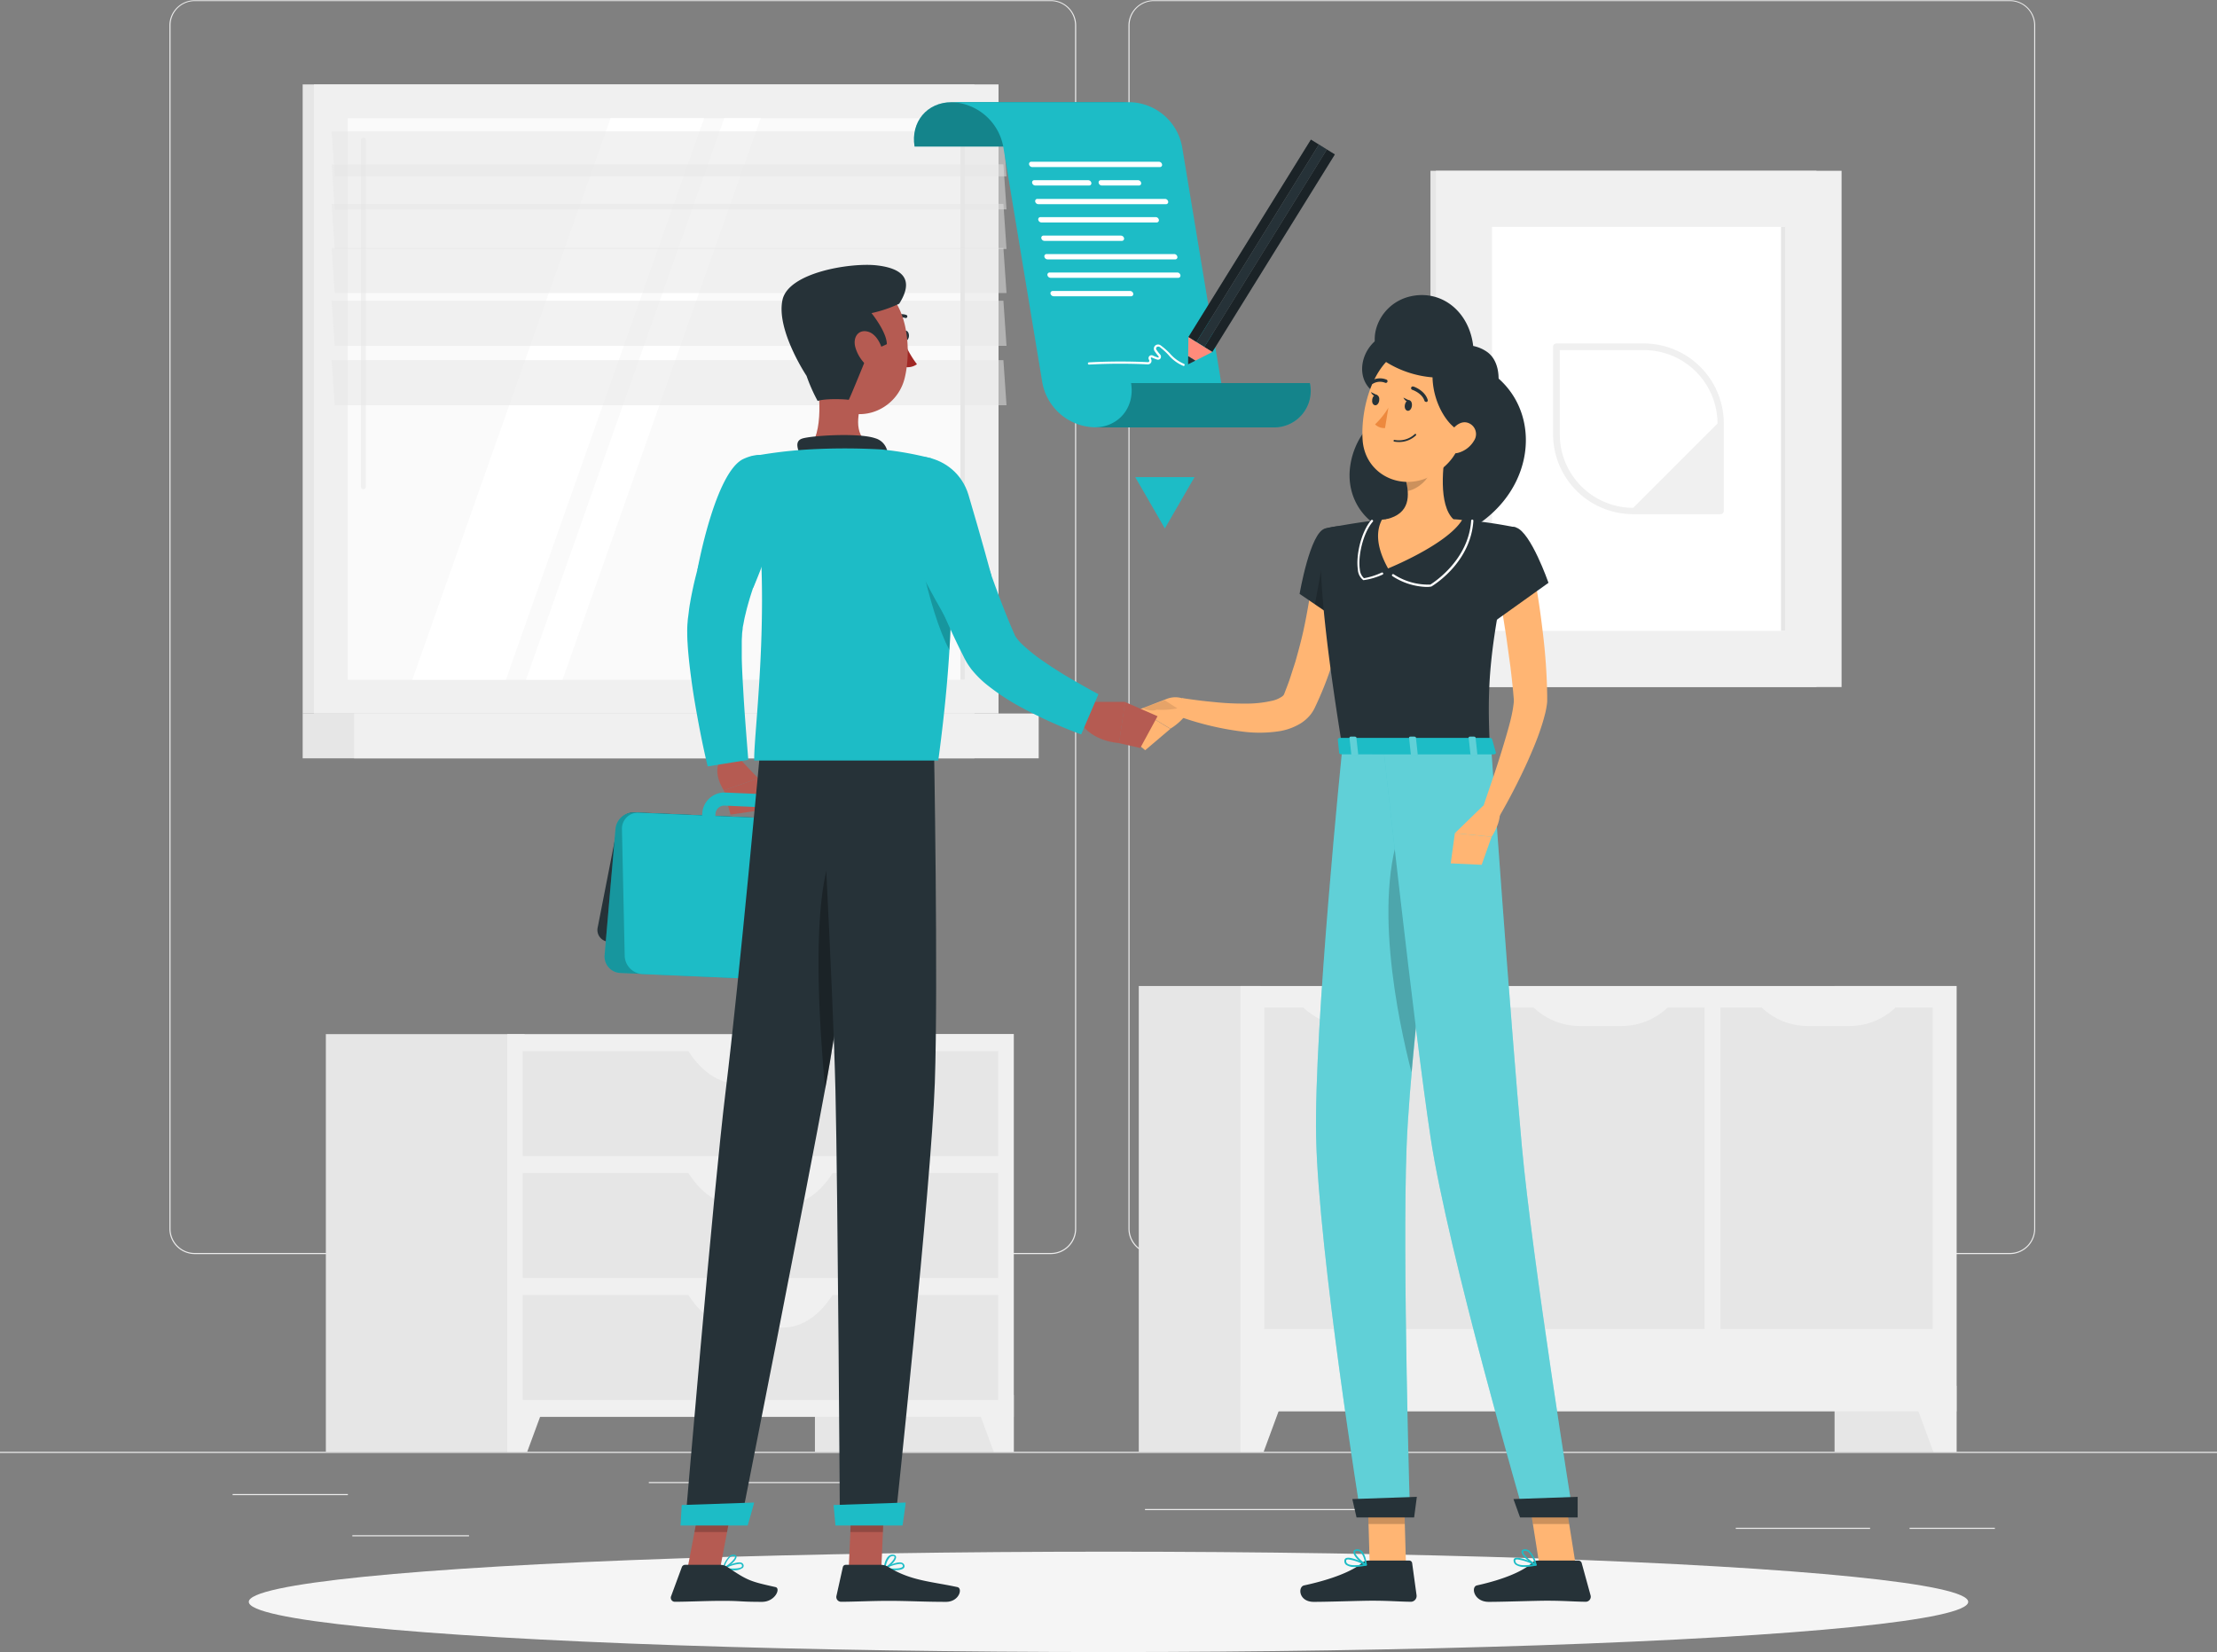 <svg xmlns="http://www.w3.org/2000/svg" viewBox="0 0 500 372.61"><rect x="0" y="0" width="500" height="372.61" fill="#808080" stroke="none"/><defs><style>.cls-1{fill:#ebebeb;}.cls-2,.cls-6{fill:#e6e6e6;}.cls-3{fill:#f0f0f0;}.cls-4{fill:#fafafa;}.cls-16,.cls-5{fill:#fff;}.cls-6{opacity:0.5;}.cls-7{fill:#f5f5f5;}.cls-8{fill:#1dbcc6;}.cls-16,.cls-18,.cls-9{opacity:0.3;}.cls-10{fill:#263238;}.cls-11{fill:#ff8b7b;}.cls-12{fill:#ffb573;}.cls-13,.cls-15{opacity:0.2;}.cls-14{opacity:0.1;}.cls-17{fill:#ed893e;}.cls-19{fill:#b55b52;}.cls-20{fill:#a02724;}</style></defs><title>exchange</title><g id="Background_Complete" data-name="Background Complete"><rect class="cls-1" y="327.45" width="500" height="0.25"/><rect class="cls-1" x="52.46" y="336.97" width="26" height="0.25"/><rect class="cls-1" x="146.33" y="334.26" width="54.1" height="0.25"/><rect class="cls-1" x="79.46" y="346.26" width="26.32" height="0.25"/><rect class="cls-1" x="430.67" y="344.58" width="19.23" height="0.25"/><rect class="cls-1" x="391.47" y="344.58" width="30.29" height="0.25"/><rect class="cls-1" x="258.23" y="340.35" width="54.56" height="0.25"/><path class="cls-1" d="M237,337.8H43.91a5.71,5.71,0,0,1-5.7-5.71V60.66A5.71,5.71,0,0,1,43.91,55H237a5.71,5.71,0,0,1,5.71,5.71V332.09A5.71,5.71,0,0,1,237,337.8ZM43.91,55.2a5.46,5.46,0,0,0-5.45,5.46V332.09a5.46,5.46,0,0,0,5.45,5.46H237a5.47,5.47,0,0,0,5.46-5.46V60.66A5.47,5.47,0,0,0,237,55.2Z" transform="translate(0 -54.95)"/><path class="cls-1" d="M453.31,337.8H260.21a5.72,5.72,0,0,1-5.71-5.71V60.66A5.72,5.72,0,0,1,260.21,55h193.1A5.71,5.71,0,0,1,459,60.66V332.09A5.71,5.71,0,0,1,453.31,337.8ZM260.21,55.2a5.47,5.47,0,0,0-5.46,5.46V332.09a5.47,5.47,0,0,0,5.46,5.46h193.1a5.47,5.47,0,0,0,5.46-5.46V60.66a5.47,5.47,0,0,0-5.46-5.46Z" transform="translate(0 -54.95)"/><rect class="cls-2" x="413.75" y="222.39" width="27.5" height="105.06"/><polygon class="cls-3" points="436.03 327.45 441.25 327.45 441.25 312.59 430.55 312.59 436.03 327.45"/><rect class="cls-2" x="256.83" y="222.39" width="27.5" height="105.06"/><rect class="cls-3" x="279.77" y="222.39" width="161.48" height="95.94"/><rect class="cls-2" x="272.83" y="294.52" width="72.5" height="47.87" transform="translate(-9.38 572.58) rotate(-90)"/><path class="cls-3" d="M313.81,286.36h-9.47a15,15,0,0,1-10.88-4.67h31.23A15,15,0,0,1,313.81,286.36Z" transform="translate(0 -54.95)"/><rect class="cls-2" x="324.26" y="294.52" width="72.5" height="47.87" transform="translate(42.06 624.02) rotate(-90)"/><path class="cls-3" d="M365.73,286.36h-9.47a15,15,0,0,1-10.87-4.67h31.22A15,15,0,0,1,365.73,286.36Z" transform="translate(0 -54.95)"/><rect class="cls-2" x="375.7" y="294.52" width="72.5" height="47.87" transform="translate(93.49 675.45) rotate(-90)"/><path class="cls-3" d="M417.17,286.36H407.7a15,15,0,0,1-10.88-4.67H428A15,15,0,0,1,417.17,286.36Z" transform="translate(0 -54.95)"/><polygon class="cls-3" points="284.99 327.45 279.77 327.45 279.77 312.59 290.47 312.59 284.99 327.45"/><rect class="cls-2" x="68.26" y="19.04" width="151.5" height="141.9"/><rect class="cls-3" x="70.8" y="19.04" width="154.4" height="141.9"/><rect class="cls-2" x="68.26" y="160.93" width="151.5" height="10.11"/><rect class="cls-3" x="79.86" y="160.93" width="154.4" height="10.11"/><rect class="cls-4" x="84.67" y="75.35" width="126.66" height="139.17" transform="translate(292.94 -58.01) rotate(90)"/><polygon class="cls-5" points="92.99 153.32 137.7 26.66 158.8 26.66 114.09 153.32 92.99 153.32"/><path class="cls-3" d="M81.94,165.3a.55.55,0,0,0,.55-.55V86.56a.55.55,0,0,0-.55-.54.54.54,0,0,0-.54.54v78.19A.55.55,0,0,0,81.94,165.3Z" transform="translate(0 -54.95)"/><polygon class="cls-5" points="118.63 153.32 163.34 26.66 171.56 26.66 126.86 153.32 118.63 153.32"/><rect class="cls-2" x="153.77" y="144.46" width="126.66" height="0.97" transform="translate(362.04 -127.11) rotate(90)"/><polygon class="cls-6" points="227 39.78 75.5 39.78 74.8 29.62 226.3 29.62 227 39.78"/><polygon class="cls-6" points="227 47.23 75.5 47.23 74.8 37.06 226.3 37.06 227 47.23"/><polygon class="cls-6" points="227 56.16 75.5 56.16 74.8 45.99 226.3 45.99 227 56.16"/><polygon class="cls-6" points="227 66.09 75.5 66.09 74.8 55.93 226.3 55.93 227 66.09"/><polygon class="cls-6" points="227 78 75.5 78 74.8 67.83 226.3 67.83 227 78"/><polygon class="cls-6" points="227 91.4 75.5 91.4 74.8 81.23 226.3 81.23 227 91.4"/><rect class="cls-2" x="183.79" y="233.24" width="44.84" height="94.2"/><polygon class="cls-3" points="224.12 327.45 228.63 327.45 228.63 314.62 219.39 314.62 224.12 327.45"/><rect class="cls-2" x="73.49" y="233.24" width="44.84" height="94.2"/><rect class="cls-3" x="114.39" y="233.24" width="114.23" height="86.33"/><rect class="cls-2" x="117.89" y="237.07" width="107.24" height="23.68"/><path class="cls-3" d="M176.57,299.38H166.44c-4.4,0-8.6-2.92-11.63-8.08h33.4C185.18,296.46,181,299.38,176.57,299.38Z" transform="translate(0 -54.95)"/><polygon class="cls-3" points="118.9 327.45 114.39 327.45 114.39 314.62 123.63 314.62 118.9 327.45"/><rect class="cls-2" x="117.89" y="264.57" width="107.24" height="23.68"/><path class="cls-3" d="M176.57,326.88H166.44c-4.4,0-8.6-2.92-11.63-8.08h33.4C185.18,324,181,326.88,176.57,326.88Z" transform="translate(0 -54.95)"/><rect class="cls-2" x="117.89" y="292.07" width="107.24" height="23.68"/><path class="cls-3" d="M176.57,354.38H166.44c-4.4,0-8.6-2.92-11.63-8.08h33.4C185.18,351.46,181,354.38,176.57,354.38Z" transform="translate(0 -54.95)"/><rect class="cls-2" x="322.61" y="38.52" width="87.06" height="116.44"/><rect class="cls-3" x="323.83" y="38.52" width="91.5" height="116.44"/><rect class="cls-5" x="324.02" y="118.6" width="91.11" height="66.17" transform="translate(521.26 -272.84) rotate(90)"/><rect class="cls-2" x="356.61" y="151.19" width="91.11" height="0.99" transform="translate(553.85 -305.43) rotate(90)"/><path class="cls-3" d="M370.81,132.42H351a.74.74,0,0,0-.74.73v19.77a18.06,18.06,0,0,0,18,18h19.77a.74.74,0,0,0,.74-.74V150.45A18.05,18.05,0,0,0,370.81,132.42Zm-2.47,37.07a16.58,16.58,0,0,1-16.56-16.57v-19h19a16.59,16.59,0,0,1,16.57,16.56Z" transform="translate(0 -54.95)"/></g><g id="Shadow"><ellipse id="_Path_" data-name="&lt;Path&gt;" class="cls-7" cx="250" cy="361.29" rx="193.89" ry="11.32"/></g><g id="Contract"><path class="cls-8" d="M246.59,88c-.91-5.52,2.82-10,8.34-10H214.6c-5.52,0-9.25,4.47-8.34,10Z" transform="translate(0 -54.95)"/><path class="cls-9" d="M246.59,88c-.91-5.52,2.82-10,8.34-10H214.6c-5.52,0-9.25,4.47-8.34,10Z" transform="translate(0 -54.95)"/><path class="cls-8" d="M254.93,78H214.6a12.28,12.28,0,0,1,11.66,10l8.83,53.32a12.29,12.29,0,0,0,11.66,10h20.34c5.52,0,9.25-4.48,8.34-10L266.59,88A12.28,12.28,0,0,0,254.93,78Z" transform="translate(0 -54.95)"/><path class="cls-8" d="M255.09,141.35c.91,5.52-2.82,10-8.34,10h40.33a8.25,8.25,0,0,0,8.34-10Z" transform="translate(0 -54.95)"/><path class="cls-9" d="M255.09,141.35c.91,5.52-2.82,10-8.34,10h40.33a8.25,8.25,0,0,0,8.34-10Z" transform="translate(0 -54.95)"/><path class="cls-5" d="M261.58,92.63H232.79a.74.74,0,0,1-.7-.6h0a.49.49,0,0,1,.5-.6h28.79a.74.74,0,0,1,.7.6h0A.49.49,0,0,1,261.58,92.63Z" transform="translate(0 -54.95)"/><path class="cls-5" d="M245.63,96.79H233.48a.74.74,0,0,1-.7-.6h0a.49.49,0,0,1,.5-.6h12.15a.74.74,0,0,1,.7.6h0A.5.5,0,0,1,245.63,96.79Z" transform="translate(0 -54.95)"/><path class="cls-5" d="M256.87,96.79h-8.4a.73.73,0,0,1-.69-.6h0a.49.49,0,0,1,.49-.6h8.4a.73.73,0,0,1,.69.6h0A.49.49,0,0,1,256.87,96.79Z" transform="translate(0 -54.95)"/><path class="cls-5" d="M263,101H234.17a.73.73,0,0,1-.7-.59h0a.49.49,0,0,1,.5-.6h28.79a.74.74,0,0,1,.7.6h0A.49.49,0,0,1,263,101Z" transform="translate(0 -54.95)"/><path class="cls-5" d="M260.81,105.12H234.86a.74.74,0,0,1-.7-.6h0a.5.5,0,0,1,.5-.6h26a.74.74,0,0,1,.7.6h0A.5.5,0,0,1,260.81,105.12Z" transform="translate(0 -54.95)"/><path class="cls-5" d="M253,109.28H235.55a.74.74,0,0,1-.7-.6h0a.49.49,0,0,1,.5-.59h17.46a.75.75,0,0,1,.7.59h0A.5.5,0,0,1,253,109.28Z" transform="translate(0 -54.95)"/><path class="cls-5" d="M265,113.45H236.24a.74.74,0,0,1-.7-.6h0a.5.5,0,0,1,.5-.6h28.79a.74.74,0,0,1,.7.6h0A.49.49,0,0,1,265,113.45Z" transform="translate(0 -54.95)"/><path class="cls-5" d="M265.72,117.61H236.93a.74.74,0,0,1-.7-.6h0a.5.5,0,0,1,.5-.6h28.8a.73.73,0,0,1,.69.6h0A.49.49,0,0,1,265.72,117.61Z" transform="translate(0 -54.95)"/><path class="cls-5" d="M255.08,121.77H237.62a.75.75,0,0,1-.7-.59h0a.5.5,0,0,1,.5-.6h17.46a.74.74,0,0,1,.7.6h0A.49.49,0,0,1,255.08,121.77Z" transform="translate(0 -54.95)"/><rect class="cls-10" x="285.28" y="85.28" width="2.12" height="52.43" transform="translate(470.89 302.23) rotate(-148.19)"/><rect class="cls-9" x="285.28" y="85.28" width="2.12" height="52.43" transform="translate(470.89 302.23) rotate(-148.19)"/><rect class="cls-10" x="281.68" y="83.05" width="2.12" height="52.43" transform="translate(465.41 296.21) rotate(-148.19)"/><rect class="cls-9" x="281.68" y="83.05" width="2.12" height="52.43" transform="translate(465.41 296.21) rotate(-148.19)"/><rect class="cls-10" x="283.48" y="84.17" width="2.12" height="52.43" transform="translate(468.16 299.21) rotate(-148.19)"/><polygon class="cls-11" points="267.97 80.33 269.59 81.34 273.42 79.39 268.02 76.04 267.97 80.33"/><polygon class="cls-10" points="267.95 82.17 269.59 81.34 267.97 80.33 267.95 82.17"/><path class="cls-5" d="M267,137.5h-.07a8.87,8.87,0,0,1-3.45-2.54,15.05,15.05,0,0,0-1.89-1.71.57.57,0,0,0-.73,0,.48.48,0,0,0,0,.65c.24.36.51.7.78,1a.75.75,0,0,1,.09.89.69.69,0,0,1-.79.25,11.73,11.73,0,0,1-1.12-.43.17.17,0,0,0-.24.24l.05.13a.83.83,0,0,1-.08.82.84.84,0,0,1-.74.33,129.74,129.74,0,0,0-13.21.05.25.25,0,0,1,0-.5,130.72,130.72,0,0,1,13.26-.05.31.31,0,0,0,.3-.12.34.34,0,0,0,0-.34l-.05-.11a.67.67,0,0,1,.91-.91,8,8,0,0,0,1.06.41.18.18,0,0,0,.22,0,.24.24,0,0,0-.05-.29c-.29-.34-.56-.7-.81-1.06a1,1,0,0,1,.06-1.29,1,1,0,0,1,1.36,0,14.25,14.25,0,0,1,2,1.77A8.56,8.56,0,0,0,267,137a.25.25,0,0,1,.16.32A.25.25,0,0,1,267,137.5Z" transform="translate(0 -54.95)"/><polygon class="cls-8" points="262.71 119.19 269.4 107.61 256.03 107.61 262.71 119.19"/></g><g id="Character_2" data-name="Character 2"><path class="cls-10" d="M337.78,140.16a14.78,14.78,0,0,0-10.34-3.7c-2.43-4.9-7.44-7.76-12.74-6.79-7.6,1.39-9.92,10.52-4.64,13.85a22.3,22.3,0,0,0,5.62,2.55l0,.24a17.15,17.15,0,0,0-11.28,14.8c-.78,11.32,11.38,17.94,18,11.64A35,35,0,0,0,325,170c1.28,1.8,2.66,3.64,4.15,5.56C345.69,167.94,348.48,149.39,337.78,140.16Z" transform="translate(0 -54.95)"/><path class="cls-12" d="M304.53,184.17c-.1,1.4-.22,2.62-.4,3.9s-.35,2.52-.56,3.77c-.42,2.51-1,5-1.59,7.45a78.67,78.67,0,0,1-5.08,14.49l-.21.44c-.08.17-.1.23-.25.53a8.5,8.5,0,0,1-.89,1.4,9,9,0,0,1-2.29,2,13.39,13.39,0,0,1-4.68,1.71,29.62,29.62,0,0,1-8.23.11,66.9,66.9,0,0,1-14.83-3.57l1.1-4c2.31.35,4.72.67,7.08.88a61.48,61.48,0,0,0,7,.36,25.86,25.86,0,0,0,6.38-.68,6.25,6.25,0,0,0,2.11-.95,1.42,1.42,0,0,0,.39-.43.64.64,0,0,0,.06-.16l.28-.72c.42-1.07.83-2.15,1.18-3.26s.72-2.21,1.07-3.32c.63-2.25,1.25-4.5,1.76-6.8s.93-4.6,1.32-6.92.7-4.72.93-6.88Z" transform="translate(0 -54.95)"/><path class="cls-10" d="M298.84,174.16c-3.38.85-5.74,14.74-5.74,14.74l9.3,6.32s8.92-14,6.32-17.71C306,173.64,303.76,172.9,298.84,174.16Z" transform="translate(0 -54.95)"/><polygon class="cls-13" points="299.14 122.3 296.55 136.3 301.77 139.84 299.14 122.3"/><path class="cls-12" d="M263.14,212.58,256.83,215l7.13,4.3s4.55-2.63,4.43-6l-.7-.4A5.31,5.31,0,0,0,263.14,212.58Z" transform="translate(0 -54.95)"/><path class="cls-14" d="M262.67,212.89,259.55,214a17.06,17.06,0,0,0-1.79.72s2.06.86,3.09.28a17.37,17.37,0,0,0,4.67-.28Z" transform="translate(0 -54.95)"/><polygon class="cls-12" points="252.9 164.74 258.27 169.21 263.95 164.39 256.83 160.09 252.9 164.74"/><polygon class="cls-12" points="317.09 352.93 308.91 352.93 308.36 333.97 316.55 333.97 317.09 352.93"/><path class="cls-10" d="M308.63,406.93h9.19a.65.65,0,0,1,.66.56l1,7.28a1.31,1.31,0,0,1-1.31,1.45c-3.2-.05-4.75-.24-8.8-.24-2.48,0-9.63.26-13.07.26s-3.62-3.4-2.19-3.71c6.42-1.38,11-3.28,13.11-5.1A2.18,2.18,0,0,1,308.63,406.93Z" transform="translate(0 -54.95)"/><g class="cls-15"><polygon points="308.36 333.97 308.64 343.74 316.83 343.74 316.55 333.97 308.36 333.97"/></g><path class="cls-10" d="M298.84,174.16s-3.9,1.37,3.91,49.41H336c-.56-13.53-.57-21.88,5.9-49.65a97.47,97.47,0,0,0-14.12-1.86,105.58,105.58,0,0,0-15.1,0C306.19,172.65,298.84,174.16,298.84,174.16Z" transform="translate(0 -54.95)"/><path class="cls-5" d="M321.74,187.33a14.8,14.8,0,0,1-7.71-2.44.24.24,0,0,1-.06-.34.25.25,0,0,1,.35-.07,14.22,14.22,0,0,0,8.27,2.32c1.09-.69,8.63-5.72,9.2-14.43a.25.25,0,0,1,.27-.23.25.25,0,0,1,.23.27c-.58,8.91-8,13.93-9.49,14.84a.21.21,0,0,1-.11,0C322.37,187.32,322.05,187.33,321.74,187.33Z" transform="translate(0 -54.95)"/><path class="cls-5" d="M307.59,185.79a.2.2,0,0,1-.13,0,3.16,3.16,0,0,1-1.22-2.38c-.47-3.05.66-8.38,3-11.14a.25.25,0,0,1,.36,0,.25.25,0,0,1,0,.35c-2.22,2.59-3.37,7.8-2.92,10.74a3,3,0,0,0,.93,2,15.55,15.55,0,0,0,4-1.27.26.26,0,0,1,.33.13.25.25,0,0,1-.13.33A15.53,15.53,0,0,1,307.59,185.79Z" transform="translate(0 -54.95)"/><path class="cls-12" d="M326.28,155.06c-.95,4.85-1.9,13.76,1.5,17,0,0-1.33,4.93-10.36,4.93-9.93,0-4.74-4.93-4.74-4.93,5.41-1.3,5.27-5.32,4.33-9.09Z" transform="translate(0 -54.95)"/><path class="cls-12" d="M327.77,172.06a105.58,105.58,0,0,0-15.1,0l-1,.1c-1.21,2.28-1.51,5.79,1.38,11,0,0,13.24-5.34,16.69-10.92C329.1,172.14,328.44,172.09,327.77,172.06Z" transform="translate(0 -54.95)"/><path class="cls-13" d="M322.5,158.29,317,163a14.92,14.92,0,0,1,.47,2.68c2.07-.3,4.91-2.57,5.13-4.74A7.17,7.17,0,0,0,322.5,158.29Z" transform="translate(0 -54.95)"/><path class="cls-12" d="M331.52,146.64c-1.85,7.91-2.47,11.3-7.21,14.71-7.12,5.14-16.43,1.14-17-7.17-.5-7.47,2.62-19.16,11-21A11.09,11.09,0,0,1,331.52,146.64Z" transform="translate(0 -54.95)"/><path class="cls-8" d="M302.75,223.57s-6.46,63.07-5.92,88c.56,26,10.07,85.19,10.07,85.19H318s-1.75-57.71-.77-83.21c1.07-27.81,9.9-90,9.9-90Z" transform="translate(0 -54.95)"/><path class="cls-16" d="M302.75,223.57s-6.46,63.07-5.92,88c.56,26,10.07,85.19,10.07,85.19H318s-1.75-57.71-.77-83.21c1.07-27.81,9.9-90,9.9-90Z" transform="translate(0 -54.95)"/><polygon class="cls-10" points="318.93 342.25 305.94 342.25 304.99 338.11 319.54 337.6 318.93 342.25"/><path class="cls-13" d="M317.09,239.26c-8.16,16.43-1.64,46.4,1.25,57.55,1.48-16.74,4-37.22,5.93-52.25C323,236.06,320.86,231.69,317.09,239.26Z" transform="translate(0 -54.95)"/><polygon class="cls-12" points="355.36 352.93 347.17 352.93 344.17 333.97 352.35 333.97 355.36 352.93"/><path class="cls-10" d="M346.77,406.93H356a.76.76,0,0,1,.72.56l2,7.28a1.14,1.14,0,0,1-1.13,1.45c-3.21-.05-4.78-.24-8.83-.24-2.49,0-9.6.26-13,.26s-4.06-3.4-2.67-3.71c6.24-1.38,10.52-3.28,12.45-5.1A1.9,1.9,0,0,1,346.77,406.93Z" transform="translate(0 -54.95)"/><g class="cls-15"><polygon points="344.17 333.97 345.72 343.74 353.91 343.74 352.36 333.97 344.17 333.97"/></g><path class="cls-8" d="M312,223.57s6.87,63.07,10.65,88c3.93,26,21.13,85.19,21.13,85.19H354.8s-9.24-57.71-11.57-83.21c-2.54-27.81-6.93-90-6.93-90Z" transform="translate(0 -54.95)"/><path class="cls-16" d="M312,223.57s6.87,63.07,10.65,88c3.93,26,21.13,85.19,21.13,85.19H354.8s-9.24-57.71-11.57-83.21c-2.54-27.81-6.93-90-6.93-90Z" transform="translate(0 -54.95)"/><polygon class="cls-10" points="355.81 342.25 342.82 342.25 341.33 338.11 355.81 337.6 355.81 342.25"/><path class="cls-8" d="M343.88,408.36a3.36,3.36,0,0,1-2.05-.5,1.21,1.21,0,0,1-.47-.95.52.52,0,0,1,.26-.51c.93-.55,4.41,1.11,4.8,1.31a.21.21,0,0,1,.13.2.16.16,0,0,1-.13.16A13.26,13.26,0,0,1,343.88,408.36Zm-1.68-1.69a.68.68,0,0,0-.35.07.2.2,0,0,0-.1.21.81.81,0,0,0,.3.62c.56.45,1.91.52,3.69.22A11.68,11.68,0,0,0,342.2,406.67Z" transform="translate(0 -54.95)"/><path class="cls-8" d="M346.38,408.07h-.08c-1-.45-3.19-2.21-3.16-3.14,0-.22.13-.49.66-.55a1.56,1.56,0,0,1,1.11.34,6.3,6.3,0,0,1,1.64,3.15.19.19,0,0,1-.06.18A.2.2,0,0,1,346.38,408.07ZM344,404.75h-.11c-.35,0-.36.18-.36.22,0,.56,1.47,1.95,2.54,2.55A5.1,5.1,0,0,0,344.7,405,1.13,1.13,0,0,0,344,404.75Z" transform="translate(0 -54.95)"/><path class="cls-10" d="M318.41,146.59c-.11.65-.55,1.12-1,1s-.69-.66-.57-1.31.54-1.12,1-1.05S318.52,145.94,318.41,146.59Z" transform="translate(0 -54.95)"/><path class="cls-10" d="M311.05,145.34c-.11.65-.55,1.12-1,1s-.68-.65-.57-1.31.54-1.12,1-1S311.16,144.69,311.05,145.34Z" transform="translate(0 -54.95)"/><path class="cls-10" d="M310.66,144.1l-1.49-.72S309.77,144.74,310.66,144.1Z" transform="translate(0 -54.95)"/><path class="cls-17" d="M313.12,146.9a17.67,17.67,0,0,1-3,3.76,2.88,2.88,0,0,0,2.25.83Z" transform="translate(0 -54.95)"/><path class="cls-10" d="M315.45,154.64a5.56,5.56,0,0,1-1-.09.19.19,0,0,1-.16-.22.2.2,0,0,1,.23-.16,5.23,5.23,0,0,0,4.54-1.3.19.19,0,0,1,.28,0,.19.19,0,0,1,0,.27A5.46,5.46,0,0,1,315.45,154.64Z" transform="translate(0 -54.95)"/><path class="cls-10" d="M335.38,134.32a8.28,8.28,0,0,0-3.13-1.34c-.91-7.8-7.16-12.76-14.13-11.19-7.9,1.78-10.65,11.58-5.34,14.92a23.35,23.35,0,0,0,10.3,3.35c.14,6.47,4.17,12,7,12.3C338.16,149.14,340.25,137.75,335.38,134.32Z" transform="translate(0 -54.95)"/><path class="cls-12" d="M332.44,154.34a6,6,0,0,1-3.61,2.75c-2,.51-3-1.3-2.38-3.18.53-1.69,2.23-4,4.24-3.69A2.68,2.68,0,0,1,332.44,154.34Z" transform="translate(0 -54.95)"/><path class="cls-10" d="M321.62,145.59a.39.39,0,0,1-.37-.27c-.53-1.71-2.72-2.45-2.74-2.45a.39.39,0,0,1-.25-.49.38.38,0,0,1,.49-.25c.1,0,2.6.87,3.24,3a.39.39,0,0,1-.25.49Z" transform="translate(0 -54.95)"/><path class="cls-10" d="M309.42,141.56a.4.4,0,0,1-.34-.19.39.39,0,0,1,.15-.53,3.86,3.86,0,0,1,3.53-.24.39.39,0,0,1-.35.69h0a3.12,3.12,0,0,0-2.8.22A.34.34,0,0,1,309.42,141.56Z" transform="translate(0 -54.95)"/><path class="cls-12" d="M345.72,183.45c1,4.71,1.66,9.34,2.22,14.07a132.55,132.55,0,0,1,1,14.31c0,.24,0,.74,0,1.18s-.07.8-.12,1.17c-.12.73-.25,1.41-.42,2-.32,1.28-.7,2.47-1.1,3.64-.8,2.33-1.75,4.54-2.71,6.72a141,141,0,0,1-6.51,12.65l-3.76-1.75,2.23-6.58c.75-2.18,1.47-4.38,2.14-6.57s1.32-4.36,1.88-6.5c.27-1.07.5-2.13.66-3.13.08-.5.14-1,.18-1.4,0-.21,0-.4,0-.57l-.05-.57c-.18-2.24-.44-4.49-.71-6.75l-.94-6.8c-.69-4.52-1.46-9.1-2.23-13.57Z" transform="translate(0 -54.95)"/><path class="cls-10" d="M341.9,173.92c3.33,1,7.33,12.48,7.33,12.48l-12.93,9.24s-4.71-9.57-3.31-13.88C334.45,177.28,338.09,172.76,341.9,173.92Z" transform="translate(0 -54.95)"/><path class="cls-8" d="M305.55,408.36a3.05,3.05,0,0,1-2-.5,1.06,1.06,0,0,1-.35-.95.61.61,0,0,1,.32-.51c1-.55,4.27,1.11,4.64,1.31a.19.19,0,0,1,.1.2.19.19,0,0,1-.15.16A13.91,13.91,0,0,1,305.55,408.36Zm-1.46-1.69a.74.74,0,0,0-.36.07.24.24,0,0,0-.13.21.72.72,0,0,0,.22.62c.5.45,1.85.52,3.66.22A10.43,10.43,0,0,0,304.09,406.67Z" transform="translate(0 -54.95)"/><path class="cls-8" d="M308.09,408.07H308c-1-.45-2.91-2.21-2.75-3.14,0-.22.19-.49.72-.55a1.44,1.44,0,0,1,1.08.34c1,.86,1.22,3.06,1.22,3.15a.18.18,0,0,1-.08.18A.2.2,0,0,1,308.09,408.07Zm-1.95-3.32H306c-.35,0-.37.18-.38.22-.09.56,1.22,1.95,2.21,2.55a4.47,4.47,0,0,0-1-2.52A1,1,0,0,0,306.14,404.75Z" transform="translate(0 -54.95)"/><path class="cls-10" d="M318,145.35l-1.49-.72S317.13,146,318,145.35Z" transform="translate(0 -54.95)"/><path class="cls-8" d="M336.5,221.62l.85,3c.12.24-.16.47-.54.47H302.58c-.3,0-.54-.15-.56-.33l-.3-3c0-.21.24-.38.56-.38H336A.61.61,0,0,1,336.5,221.62Z" transform="translate(0 -54.95)"/><path class="cls-8" d="M332,225.38h.9c.18,0,.31-.09.3-.2l-.42-3.87c0-.11-.17-.21-.35-.21h-.9c-.18,0-.32.1-.31.21l.43,3.87C331.64,225.29,331.8,225.38,332,225.38Z" transform="translate(0 -54.95)"/><g class="cls-18"><path class="cls-5" d="M332,225.38h.9c.18,0,.31-.09.3-.2l-.42-3.87c0-.11-.17-.21-.35-.21h-.9c-.18,0-.32.1-.31.21l.43,3.87C331.64,225.29,331.8,225.38,332,225.38Z" transform="translate(0 -54.95)"/></g><path class="cls-8" d="M305.12,225.38h.9c.18,0,.32-.09.31-.2l-.43-3.87c0-.11-.17-.21-.35-.21h-.9c-.18,0-.32.1-.3.21l.42,3.87C304.78,225.29,304.94,225.38,305.12,225.38Z" transform="translate(0 -54.95)"/><path class="cls-16" d="M305.12,225.38h.9c.18,0,.32-.09.31-.2l-.43-3.87c0-.11-.17-.21-.35-.21h-.9c-.18,0-.32.1-.3.21l.42,3.87C304.78,225.29,304.94,225.38,305.12,225.38Z" transform="translate(0 -54.95)"/><path class="cls-8" d="M318.55,225.38h.9c.18,0,.32-.09.3-.2l-.42-3.87c0-.11-.17-.21-.35-.21h-.9c-.18,0-.32.1-.3.21l.42,3.87C318.21,225.29,318.37,225.38,318.55,225.38Z" transform="translate(0 -54.95)"/><path class="cls-16" d="M318.55,225.38h.9c.18,0,.32-.09.3-.2l-.42-3.87c0-.11-.17-.21-.35-.21h-.9c-.18,0-.32.1-.3.21l.42,3.87C318.21,225.29,318.37,225.38,318.55,225.38Z" transform="translate(0 -54.95)"/><path class="cls-12" d="M334.47,236.7l-6.35,6.16,8.28.83s3-4.33,1.43-7.35Z" transform="translate(0 -54.95)"/><polygon class="cls-12" points="327.18 194.73 334.16 195.05 336.4 188.74 328.12 187.91 327.18 194.73"/></g><g id="Character_1" data-name="Character 1"><path class="cls-8" d="M165.3,409.11a3.3,3.3,0,0,0,2.24-.55.68.68,0,0,0,.1-.76.73.73,0,0,0-.49-.41c-1.18-.33-4,1.13-4.08,1.2a.19.19,0,0,0-.11.18.15.15,0,0,0,.12.14A12.68,12.68,0,0,0,165.3,409.11Zm1.38-1.42a1.15,1.15,0,0,1,.33,0,.42.42,0,0,1,.3.24c.09.22,0,.33,0,.39-.41.47-2.27.48-3.61.29A8.94,8.94,0,0,1,166.68,407.69Z" transform="translate(0 -54.95)"/><path class="cls-8" d="M163.11,408.91h.08c.94-.4,2.93-2,2.92-2.82,0-.2-.11-.44-.58-.49a1.48,1.48,0,0,0-1,.3,5.88,5.88,0,0,0-1.55,2.83.14.14,0,0,0,.05.16A.14.14,0,0,0,163.11,408.91Zm2.23-3h.11c.3,0,.31.15.31.19,0,.5-1.37,1.75-2.36,2.29a4.91,4.91,0,0,1,1.3-2.26A1.09,1.09,0,0,1,165.34,405.93Z" transform="translate(0 -54.95)"/><polygon class="cls-19" points="155.06 353.78 162.41 353.78 165.64 336.77 158.29 336.77 155.06 353.78"/><path class="cls-10" d="M162.48,407.89h-8a.78.78,0,0,0-.7.5l-2.41,6.53a.91.91,0,0,0,.86,1.3c2.91,0,7.11-.21,10.75-.21,4.25,0,3.86.23,8.85.23,3,0,4.3-3.05,3.08-3.33-5.56-1.25-6.21-1.39-10.72-4.45A3,3,0,0,0,162.48,407.89Z" transform="translate(0 -54.95)"/><polygon class="cls-13" points="165.64 336.78 163.97 345.55 156.62 345.55 158.29 336.78 165.64 336.78"/><path class="cls-19" d="M166.19,225.45,171,230.5l-7.76,2.71s-2.82-4.12-.65-6.94Z" transform="translate(0 -54.95)"/><polygon class="cls-19" points="172.44 182.61 164.76 183.73 163.24 178.26 171 175.55 172.44 182.61"/><path class="cls-10" d="M137.36,267.36,174.84,269a3.82,3.82,0,0,0,3.79-3l4.48-22.9a2.66,2.66,0,0,0-2.55-3.28l-37.48-1.65a3.82,3.82,0,0,0-3.78,3l-4.49,22.9A2.66,2.66,0,0,0,137.36,267.36Z" transform="translate(0 -54.95)"/><path class="cls-8" d="M139.93,274.4l46.3,2a4.1,4.1,0,0,0,4.24-3.73l2.45-28.42a3.71,3.71,0,0,0-3.57-4.07l-46.29-2a4.13,4.13,0,0,0-4.25,3.73l-2.45,28.42A3.72,3.72,0,0,0,139.93,274.4Z" transform="translate(0 -54.95)"/><path class="cls-13" d="M139.93,274.4l46.3,2a4.1,4.1,0,0,0,4.24-3.73l2.45-28.42a3.71,3.71,0,0,0-3.57-4.07l-46.29-2a4.13,4.13,0,0,0-4.25,3.73l-2.45,28.42A3.72,3.72,0,0,0,139.93,274.4Z" transform="translate(0 -54.95)"/><path class="cls-8" d="M173.9,247.71h-.12l-13.44-.59h0a2.57,2.57,0,0,1-2.47-2.81l.53-6.13a5,5,0,0,1,5.11-4.48l9,.39a4.8,4.8,0,0,1,4.59,5.23l-.51,5.94A2.72,2.72,0,0,1,173.9,247.71Zm-13-3.58,12.71.56.49-5.64a1.8,1.8,0,0,0-1.73-2l-9-.4a2,2,0,0,0-2,1.75Z" transform="translate(0 -54.95)"/><path class="cls-8" d="M191.18,276.65l-46.29-2a4.25,4.25,0,0,1-4-4.1L140.27,242a3.61,3.61,0,0,1,3.82-3.75l46.3,2a4.24,4.24,0,0,1,4,4.1L195,272.9A3.62,3.62,0,0,1,191.18,276.65Z" transform="translate(0 -54.95)"/><path class="cls-8" d="M177.47,169.52c-.49,1-1.07,2.14-1.59,3.23s-1,2.25-1.55,3.38c-1,2.27-2,4.55-2.86,6.84s-1.66,4.6-2.37,6.89c-.33,1.15-.67,2.29-.92,3.42-.15.57-.28,1.14-.38,1.69l-.16.84c-.06.29-.12.58-.14.78,0,.44-.12.84-.14,1.43s-.07,1.07-.07,1.68c0,1.17,0,2.4,0,3.63.05,2.49.2,5,.35,7.58.29,5.11.72,10.3,1.12,15.42l-9.16,1.48c-1.24-5.21-2.22-10.37-3.1-15.66-.42-2.64-.78-5.3-1.08-8-.14-1.38-.28-2.75-.35-4.2-.06-.69-.07-1.47-.08-2.23s0-1.62.09-2.48a11.48,11.48,0,0,1,.12-1.17l.14-1.1c.08-.74.19-1.46.32-2.16.24-1.44.54-2.83.84-4.22.65-2.75,1.39-5.46,2.27-8.08s1.81-5.22,2.85-7.76c.52-1.27,1-2.53,1.62-3.79s1.11-2.46,1.8-3.84Z" transform="translate(0 -54.95)"/><path class="cls-10" d="M197.51,221.87s-7.07,54.93-11.16,77.33C182.09,322.5,167,398.8,167,398.8H154.51s6.34-74.94,9.15-97.82c3.07-25,8-79.11,8-79.11Z" transform="translate(0 -54.95)"/><path class="cls-8" d="M170.08,393.84c.06,0-1.46,5.17-1.46,5.17H153.48l.27-4.61Z" transform="translate(0 -54.95)"/><path class="cls-10" d="M203.53,130.65c0,.62.33,1.13.74,1.13s.73-.51.73-1.13-.33-1.12-.73-1.12S203.53,130,203.53,130.65Z" transform="translate(0 -54.95)"/><path class="cls-20" d="M203.8,131.78a22.28,22.28,0,0,0,3,5.32,3.6,3.6,0,0,1-3,.56Z" transform="translate(0 -54.95)"/><path class="cls-10" d="M201.33,127.2a.39.39,0,0,0,.21-.06,2.88,2.88,0,0,1,2.6-.48.37.37,0,0,0,.47-.21.36.36,0,0,0-.21-.47,3.61,3.61,0,0,0-3.29.56.37.37,0,0,0-.08.51A.36.36,0,0,0,201.33,127.2Z" transform="translate(0 -54.95)"/><path class="cls-19" d="M183.84,137.52c1,5.38,2.1,15.23-1.66,18.81,0,0,1.47,5.45,11.46,5.45,11,0,5.24-5.45,5.24-5.45-6-1.43-5.83-5.87-4.79-10.05Z" transform="translate(0 -54.95)"/><path class="cls-10" d="M180.74,158.2c-.78-1.72-1.65-3.7.14-4.32,2-.68,12.77-1.37,16.49-.09a3.85,3.85,0,0,1,2.67,4.78Z" transform="translate(0 -54.95)"/><path class="cls-8" d="M167.71,158.44c-6.43,2.92-10.43,25.06-10.43,25.06l12.61,4a133.92,133.92,0,0,0,6.16-18C178.34,160.26,174.29,155.46,167.71,158.44Z" transform="translate(0 -54.95)"/><path class="cls-19" d="M246,213.26l7.76,0-1.36,9.28s-6.08-.22-8.84-4.8Z" transform="translate(0 -54.95)"/><polygon class="cls-19" points="261.06 161.54 257.16 168.71 252.36 167.61 253.72 158.33 261.06 161.54"/><path class="cls-19" d="M182.78,129.33c.47,7.64.36,12.14,4.22,16.06,5.8,5.9,15.23,2.4,17.05-5.23,1.65-6.86.6-18.2-6.88-21.24A10.44,10.44,0,0,0,182.78,129.33Z" transform="translate(0 -54.95)"/><path class="cls-10" d="M181.9,139.72s-6.92-10.38-5.42-17.15c1.37-6.19,15.34-8.4,21.14-7.78,6.16.67,8.56,3.32,5.18,8.66a28.62,28.62,0,0,1-6.25,2.12s3.43,4.21,3.46,7c-1,.52-4.09,1.76-4.09,1.76s-4.38,10.81-4.51,10.79c-1.69-.2-5.6-.26-7,.27A37.46,37.46,0,0,1,181.9,139.72Z" transform="translate(0 -54.95)"/><path class="cls-19" d="M192.89,133.21a8.68,8.68,0,0,0,3.1,4.59c2,1.5,3.49.08,3.34-2.17-.13-2-1.33-5.23-3.53-5.86S192.31,131,192.89,133.21Z" transform="translate(0 -54.95)"/><path class="cls-9" d="M192.21,242.4c-9.83,2.28-8,37.84-6.11,58.11.09-.46.16-.89.24-1.31,2.44-13.34,5.93-38.2,8.36-56.14A4.92,4.92,0,0,0,192.21,242.4Z" transform="translate(0 -54.95)"/><path class="cls-8" d="M201.72,409.11c.94,0,1.85-.13,2.16-.55a.65.65,0,0,0,0-.76.87.87,0,0,0-.55-.41c-1.22-.33-3.79,1.13-3.9,1.2a.17.17,0,0,0-.08.18.18.18,0,0,0,.14.14A13.29,13.29,0,0,0,201.72,409.11Zm1.17-1.42a1.15,1.15,0,0,1,.33,0,.51.51,0,0,1,.34.24c.13.22.08.33,0,.39-.34.47-2.2.48-3.57.29A7.87,7.87,0,0,1,202.89,407.69Z" transform="translate(0 -54.95)"/><path class="cls-8" d="M199.5,408.91h.07c.89-.4,2.65-2,2.51-2.82,0-.2-.17-.44-.65-.49a1.3,1.3,0,0,0-1,.3c-.94.77-1.13,2.75-1.14,2.83a.17.17,0,0,0,.07.16A.19.19,0,0,0,199.5,408.91Zm1.79-3h.11c.31,0,.33.15.34.19.08.5-1.12,1.75-2,2.29a4.08,4.08,0,0,1,1-2.26A.92.92,0,0,1,201.29,405.93Z" transform="translate(0 -54.95)"/><polygon class="cls-19" points="191.42 353.78 198.77 353.78 199.5 336.77 192.16 336.77 191.42 353.78"/><path class="cls-10" d="M198.72,407.89h-8a.65.65,0,0,0-.63.5l-1.45,6.53a1.07,1.07,0,0,0,1.06,1.3c2.89,0,7.07-.21,10.71-.21,4.26,0,7.93.23,12.92.23,3,0,3.85-3.05,2.59-3.33-5.75-1.25-10.44-1.39-15.41-4.45A3.41,3.41,0,0,0,198.72,407.89Z" transform="translate(0 -54.95)"/><polygon class="cls-13" points="199.5 336.78 199.12 345.55 191.77 345.55 192.15 336.78 199.5 336.78"/><path class="cls-10" d="M210.62,221.87s1,54.93.21,77.33c-.83,23.3-9,99.6-9,99.6H189.42s-.46-74.94-1-97.82c-.61-25-3.62-79.11-3.62-79.11Z" transform="translate(0 -54.95)"/><path class="cls-8" d="M204.26,393.84c.05,0-.71,5.17-.71,5.17H188.42L188,394.4Z" transform="translate(0 -54.95)"/><path class="cls-8" d="M210.18,158.37s8.82,13.44,1.43,68.11h-41.5c-.27-6,4.74-40.07-1.08-68.49a102.56,102.56,0,0,1,13.15-1.66,145.27,145.27,0,0,1,16.7,0A73.5,73.5,0,0,1,210.18,158.37Z" transform="translate(0 -54.95)"/><path class="cls-13" d="M214.56,186.34l-8.7-14.42s3.27,20.44,8.28,29.66C214.48,195.81,214.6,190.75,214.56,186.34Z" transform="translate(0 -54.95)"/><path class="cls-8" d="M218.27,168.89c1.43,4.57,3,9.25,4.61,13.83s3.29,9.13,5.13,13.5l.7,1.62a3.57,3.57,0,0,1,.16.37,2.38,2.38,0,0,0,.14.27,10.69,10.69,0,0,0,1.54,1.82,39.53,39.53,0,0,0,5.07,4c1.88,1.3,3.87,2.56,5.92,3.75s4.17,2.41,6.19,3.46l-3.89,9.08a103,103,0,0,1-14.29-6.52,51.92,51.92,0,0,1-7-4.69,22.7,22.7,0,0,1-3.55-3.58c-.3-.43-.59-.81-.88-1.29s-.61-1.08-.7-1.28l-.88-1.75c-2.29-4.66-4.34-9.32-6.23-14s-3.65-9.39-5.34-14.26Z" transform="translate(0 -54.95)"/><path class="cls-8" d="M200.38,161.69c-2.57,6.54,13.06,32.87,13.06,32.87l10.17-9.73s-2.22-8.27-5.18-18.23C215.51,156.81,202.83,155.44,200.38,161.69Z" transform="translate(0 -54.95)"/></g></svg>